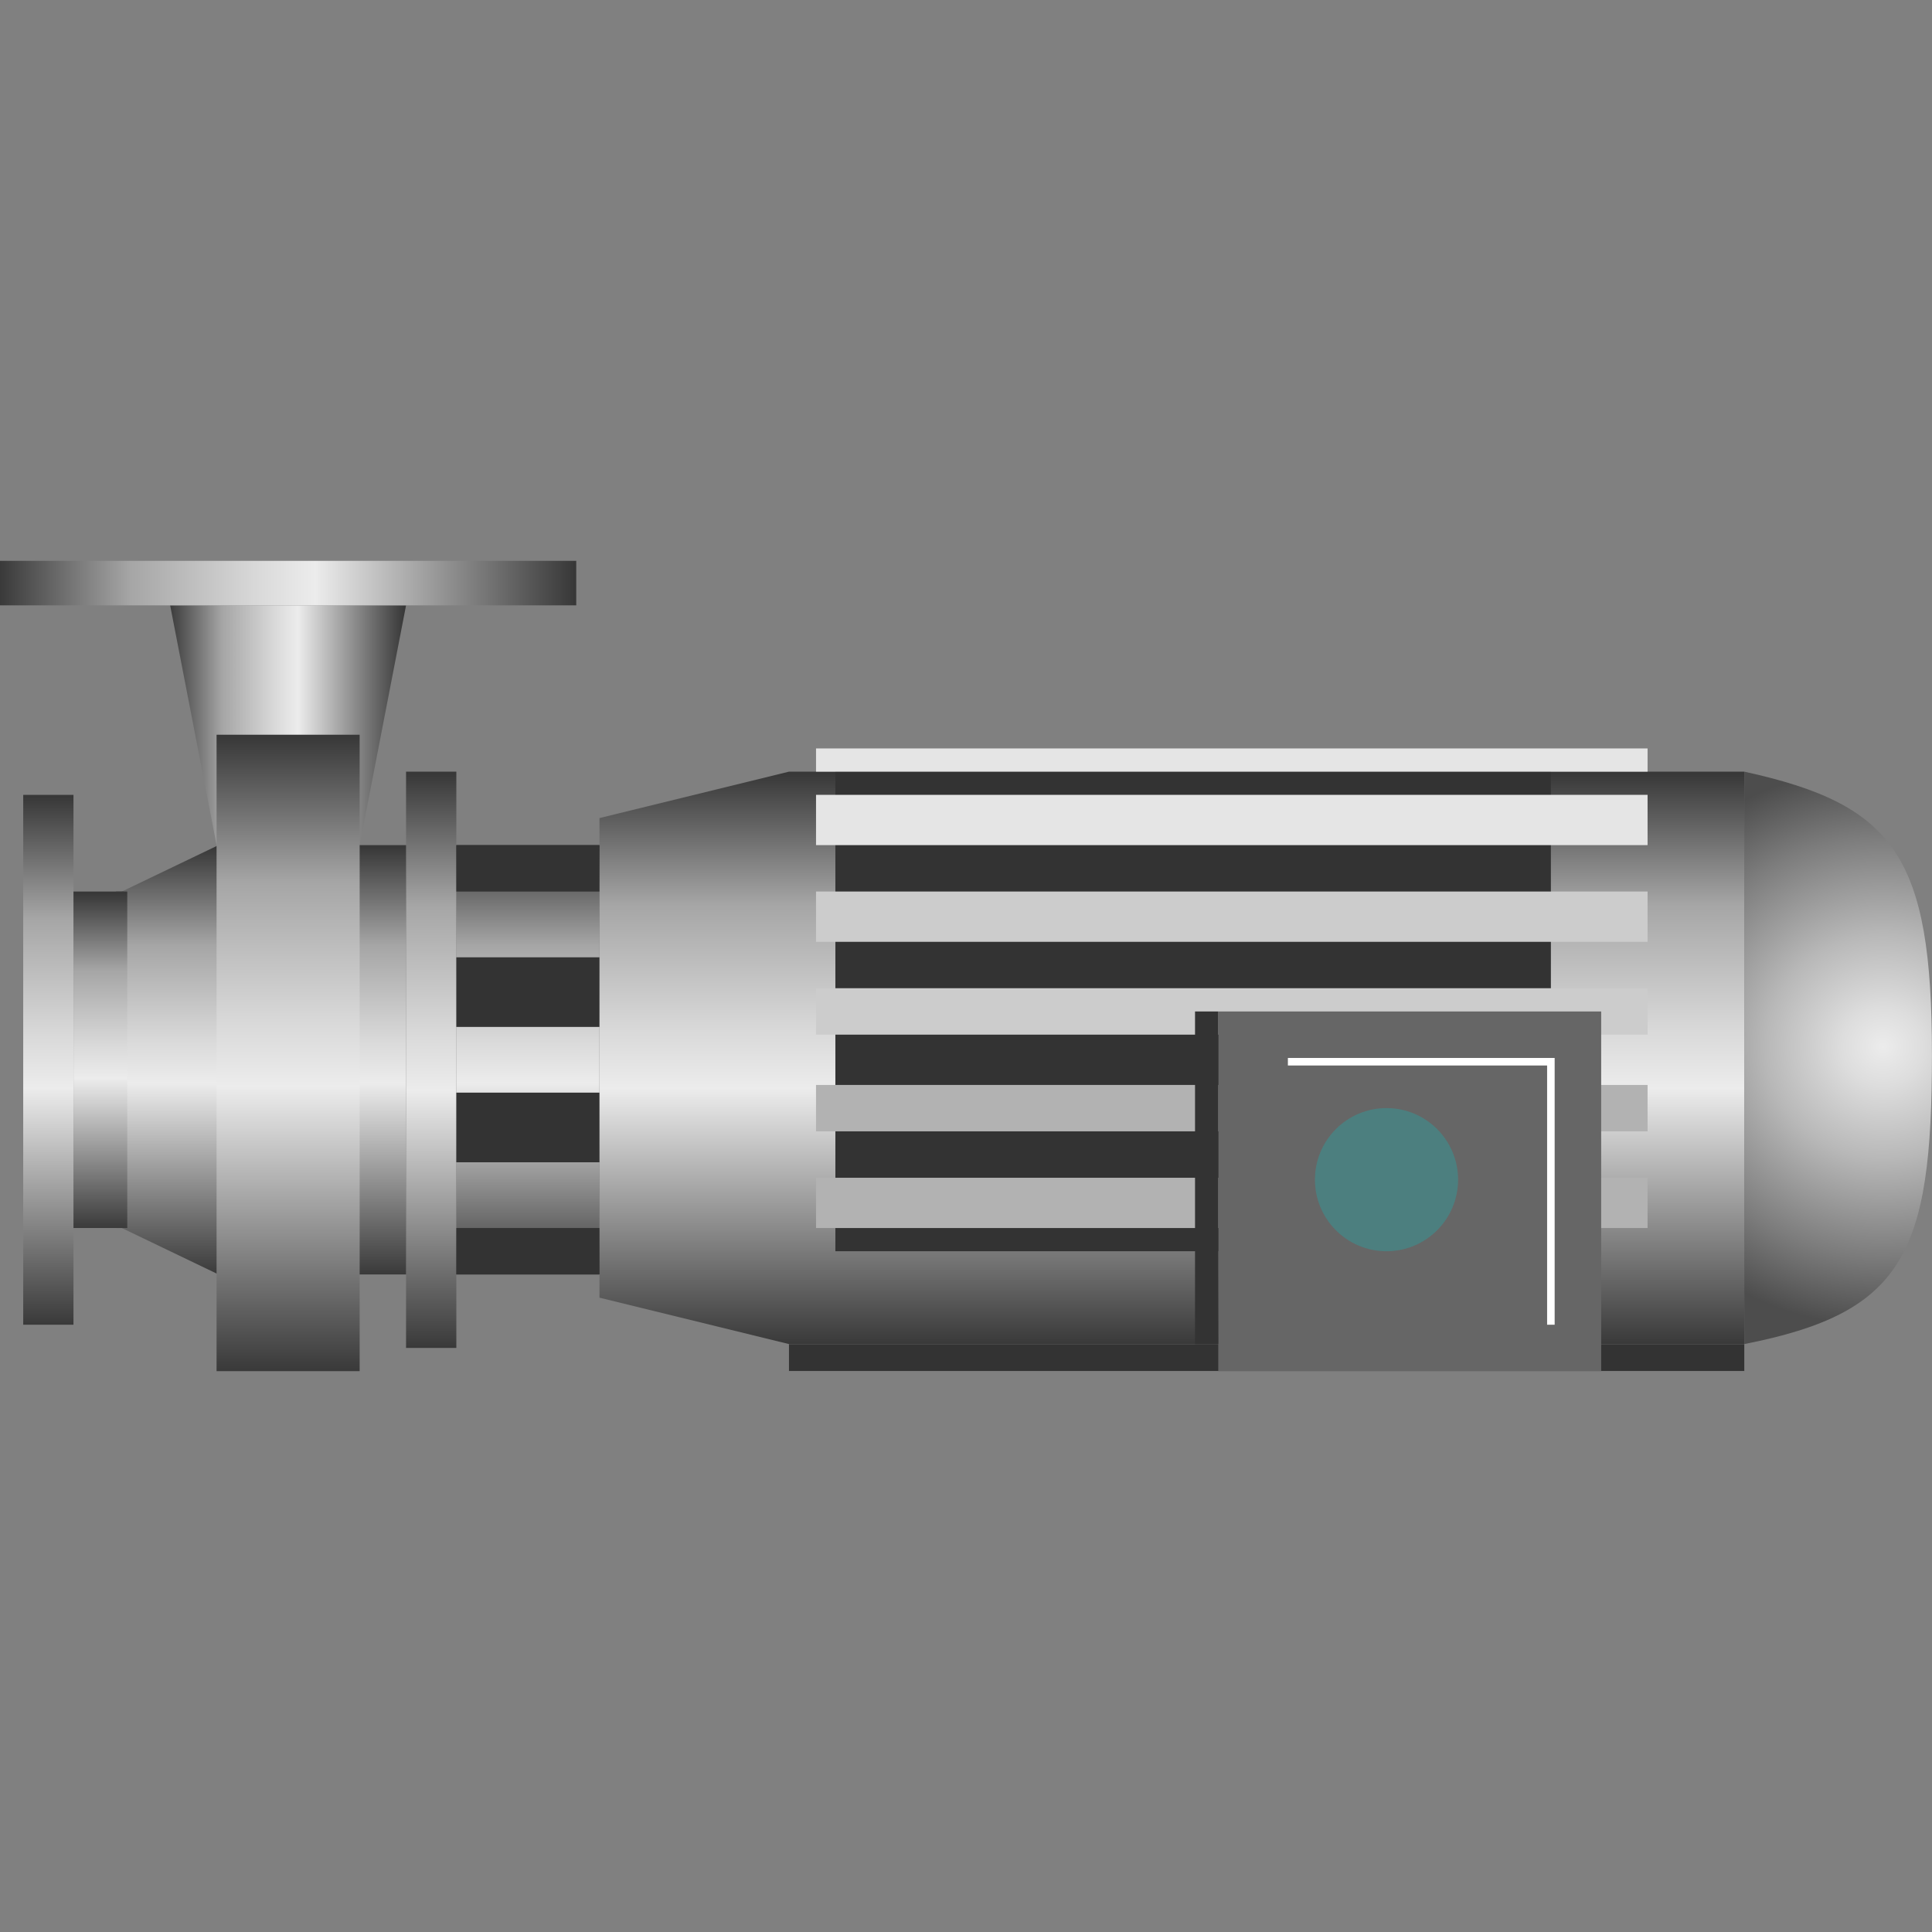 <?xml version="1.0" encoding="utf-8"?>
<!-- Generator: Adobe Illustrator 16.0.0, SVG Export Plug-In . SVG Version: 6.00 Build 0)  -->
<!DOCTYPE svg PUBLIC "-//W3C//DTD SVG 1.1//EN" "http://www.w3.org/Graphics/SVG/1.1/DTD/svg11.dtd">
<svg version="1.1" id="Layer_1" xmlns="http://www.w3.org/2000/svg" xmlns:xlink="http://www.w3.org/1999/xlink" x="0px" y="0px"
	 width="64px" height="64px" viewBox="0 0 64 64" enable-background="new 0 0 64 64" xml:space="preserve">
<rect x="0" y="0" width="64" height="64" fill="#808080" stroke="none"/>
<g id="Group_SuctionFlange">
	
		<linearGradient id="SVGID_1_" gradientUnits="userSpaceOnUse" x1="572.941" y1="-600.946" x2="572.941" y2="-570.092" gradientTransform="matrix(-0.569 0 0 -0.569 327.541 -297.988)">
		<stop  offset="0" style="stop-color:#383838"/>
		<stop  offset="0.45" style="stop-color:#ECECEC"/>
		<stop  offset="0.55" style="stop-color:#D9D9D9"/>
		<stop  offset="0.76" style="stop-color:#A8A8A8"/>
		<stop  offset="0.77" style="stop-color:#A6A6A6"/>
		<stop  offset="1" style="stop-color:#383838"/>
	</linearGradient>
	<path fill="url(#SVGID_1_)" d="M2.434,26.331v17.552H0.769V26.331H2.434"/>
</g>
<g id="Group_PumpBody">
	
		<linearGradient id="SVGID_2_" gradientUnits="userSpaceOnUse" x1="550.646" y1="-602.298" x2="550.646" y2="-568.742" gradientTransform="matrix(-0.569 0 0 -0.569 327.541 -297.988)">
		<stop  offset="0" style="stop-color:#383838"/>
		<stop  offset="0.45" style="stop-color:#ECECEC"/>
		<stop  offset="0.55" style="stop-color:#D9D9D9"/>
		<stop  offset="0.76" style="stop-color:#A8A8A8"/>
		<stop  offset="0.77" style="stop-color:#A6A6A6"/>
		<stop  offset="1" style="stop-color:#383838"/>
	</linearGradient>
	<path fill="url(#SVGID_2_)" d="M15.117,25.562v19.09h-1.666v-19.09H15.117"/>
	
		<linearGradient id="SVGID_3_" gradientUnits="userSpaceOnUse" x1="507.518" y1="-602.072" x2="507.518" y2="-568.742" gradientTransform="matrix(-0.569 0 0 -0.569 327.541 -297.988)">
		<stop  offset="0" style="stop-color:#383838"/>
		<stop  offset="0.45" style="stop-color:#ECECEC"/>
		<stop  offset="0.55" style="stop-color:#D9D9D9"/>
		<stop  offset="0.76" style="stop-color:#A8A8A8"/>
		<stop  offset="0.77" style="stop-color:#A6A6A6"/>
		<stop  offset="1" style="stop-color:#383838"/>
	</linearGradient>
	<path fill="url(#SVGID_3_)" d="M57.781,25.562H26.136L19.858,27.1v15.887l6.277,1.537h31.646V25.562z"/>
	<path fill="#333333" d="M57.781,45.416H26.136v-0.889h31.646V45.416z"/>
	
		<radialGradient id="SVGID_4_" cx="-229.98" cy="-122.34" r="5.307" gradientTransform="matrix(7.838586e-011 -1.746 1.834 8.232431e-011 286.752 -366.874)" gradientUnits="userSpaceOnUse">
		<stop  offset="0" style="stop-color:#ECECEC"/>
		<stop  offset="0.14" style="stop-color:#DDDDDD"/>
		<stop  offset="0.4" style="stop-color:#B8B8B8"/>
		<stop  offset="0.75" style="stop-color:#7C7C7C"/>
		<stop  offset="1" style="stop-color:#4D4D4D"/>
	</radialGradient>
	<path fill="url(#SVGID_4_)" d="M57.781,25.562c4.982,1.091,6.217,2.798,6.217,9.382c0,6.609-0.949,8.547-6.217,9.58"/>
	
		<linearGradient id="SVGID_5_" gradientUnits="userSpaceOnUse" x1="545.017" y1="-598.019" x2="545.017" y2="-573.02" gradientTransform="matrix(-0.569 0 0 -0.569 327.541 -297.988)">
		<stop  offset="0" style="stop-color:#383838"/>
		<stop  offset="0.45" style="stop-color:#ECECEC"/>
		<stop  offset="0.55" style="stop-color:#D9D9D9"/>
		<stop  offset="0.76" style="stop-color:#A8A8A8"/>
		<stop  offset="0.77" style="stop-color:#A6A6A6"/>
		<stop  offset="1" style="stop-color:#383838"/>
	</linearGradient>
	<path fill="url(#SVGID_5_)" d="M19.857,42.218h-4.74V27.996h4.74V42.218z"/>
</g>
<g id="Group_Heat_Sink_Shade">
	<path fill="#333333" d="M51.375,41.449H27.673V25.562h23.702V41.449z"/>
	<path fill="#333333" d="M19.857,42.218h-4.74V40.68h4.74V42.218z"/>
	<path fill="#333333" d="M19.857,38.502h-4.74v-2.307h4.74V38.502z"/>
	<path fill="#333333" d="M19.857,34.018h-4.74v-2.306h4.74V34.018z"/>
	<path fill="#333333" d="M19.857,29.534h-4.74v-1.538h4.74V29.534z"/>
</g>
<g id="Group_HeatSink">
	<path fill="#B2B2B2" d="M54.578,37.477H27.032v-1.537h27.546V37.477z"/>
	<path fill="#B2B2B2" d="M54.578,40.68H27.032v-1.665h27.546V40.68z"/>
	<path fill="#CCCCCC" d="M54.578,31.199H27.032v-1.666h27.546V31.199z"/>
	<path fill="#CCCCCC" d="M54.578,34.274H27.032v-1.538h27.546V34.274z"/>
	<path fill="#E5E5E5" d="M54.578,27.996H27.032v-1.666h27.546V27.996z"/>
	<path fill="#E5E5E5" d="M54.578,25.562H27.032v-0.769h27.546V25.562z"/>
</g>
<g id="Group_DischargePipe">
	
		<linearGradient id="SVGID_6_" gradientUnits="userSpaceOnUse" x1="552.112" y1="-566.038" x2="565.849" y2="-566.038" gradientTransform="matrix(-0.569 0 0 -0.569 327.541 -297.988)">
		<stop  offset="0" style="stop-color:#383838"/>
		<stop  offset="0.45" style="stop-color:#ECECEC"/>
		<stop  offset="0.55" style="stop-color:#D9D9D9"/>
		<stop  offset="0.76" style="stop-color:#A8A8A8"/>
		<stop  offset="0.77" style="stop-color:#A6A6A6"/>
		<stop  offset="1" style="stop-color:#383838"/>
	</linearGradient>
	<path fill="url(#SVGID_6_)" d="M7.174,27.996l-1.537-7.943h7.814l-1.537,7.943H7.174z"/>
</g>
<g id="Group_DischargeFlange">
	
		<linearGradient id="SVGID_7_" gradientUnits="userSpaceOnUse" x1="542.202" y1="-557.761" x2="575.759" y2="-557.761" gradientTransform="matrix(-0.569 0 0 -0.569 327.541 -297.988)">
		<stop  offset="0" style="stop-color:#383838"/>
		<stop  offset="0.45" style="stop-color:#ECECEC"/>
		<stop  offset="0.55" style="stop-color:#D9D9D9"/>
		<stop  offset="0.76" style="stop-color:#A8A8A8"/>
		<stop  offset="0.77" style="stop-color:#A6A6A6"/>
		<stop  offset="1" style="stop-color:#383838"/>
	</linearGradient>
	<path fill="url(#SVGID_7_)" d="M19.089,20.053h-19.09v-1.474h19.09V20.053"/>
</g>
<g id="Group_Suction">
	
		<linearGradient id="SVGID_8_" gradientUnits="userSpaceOnUse" x1="553.587" y1="-598.019" x2="553.587" y2="-573.02" gradientTransform="matrix(-0.569 0 0 -0.569 327.541 -297.988)">
		<stop  offset="0" style="stop-color:#383838"/>
		<stop  offset="0.45" style="stop-color:#ECECEC"/>
		<stop  offset="0.55" style="stop-color:#D9D9D9"/>
		<stop  offset="0.76" style="stop-color:#A8A8A8"/>
		<stop  offset="0.77" style="stop-color:#A6A6A6"/>
		<stop  offset="1" style="stop-color:#383838"/>
	</linearGradient>
	<path fill="url(#SVGID_8_)" d="M13.451,27.996v14.222h-1.679V27.996H13.451"/>
	
		<linearGradient id="SVGID_9_" gradientUnits="userSpaceOnUse" x1="565.847" y1="-598.019" x2="565.847" y2="-573.02" gradientTransform="matrix(-0.569 0 0 -0.569 327.541 -297.988)">
		<stop  offset="0" style="stop-color:#383838"/>
		<stop  offset="0.45" style="stop-color:#ECECEC"/>
		<stop  offset="0.55" style="stop-color:#D9D9D9"/>
		<stop  offset="0.76" style="stop-color:#A8A8A8"/>
		<stop  offset="0.77" style="stop-color:#A6A6A6"/>
		<stop  offset="1" style="stop-color:#383838"/>
	</linearGradient>
	<polygon fill="url(#SVGID_9_)" points="4.036,29.533 4.036,40.68 7.238,42.218 7.238,27.996 	"/>
	<path fill="none" stroke="#4C4C4C" stroke-width="0.25" d="M3.971,29.533V40.68"/>
	
		<linearGradient id="SVGID_10_" gradientUnits="userSpaceOnUse" x1="558.98" y1="-603.65" x2="558.98" y2="-566.592" gradientTransform="matrix(-0.569 0 0 -0.569 327.541 -297.988)">
		<stop  offset="0" style="stop-color:#383838"/>
		<stop  offset="0.45" style="stop-color:#ECECEC"/>
		<stop  offset="0.55" style="stop-color:#D9D9D9"/>
		<stop  offset="0.76" style="stop-color:#A8A8A8"/>
		<stop  offset="0.77" style="stop-color:#A6A6A6"/>
		<stop  offset="1" style="stop-color:#383838"/>
	</linearGradient>
	<path fill="url(#SVGID_10_)" d="M11.914,45.421h-4.74V24.339h4.74V45.421z"/>
	
		<linearGradient id="SVGID_11_" gradientUnits="userSpaceOnUse" x1="569.912" y1="-595.315" x2="569.912" y2="-575.722" gradientTransform="matrix(-0.569 0 0 -0.569 327.541 -297.988)">
		<stop  offset="0" style="stop-color:#383838"/>
		<stop  offset="0.45" style="stop-color:#ECECEC"/>
		<stop  offset="0.55" style="stop-color:#D9D9D9"/>
		<stop  offset="0.76" style="stop-color:#A8A8A8"/>
		<stop  offset="0.77" style="stop-color:#A6A6A6"/>
		<stop  offset="1" style="stop-color:#383838"/>
	</linearGradient>
	<rect x="2.434" y="29.533" fill="url(#SVGID_11_)" width="1.782" height="11.146"/>
</g>
<g id="Group_Box">
	<path fill="#666666" d="M53.041,45.42H40.357V33.506h12.684V45.42z"/>
	<path fill="none" stroke="#FFFFFF" stroke-width="0.25" d="M42.663,35.171h8.712v8.712"/>
	<path fill="#333333" d="M40.357,44.527h-0.77V33.506h0.77V44.527z"/>
</g>
<g id="Group_WireBox_Sticker">
	<circle fill="#4C7F7F" cx="45.93" cy="39.078" r="2.371"/>
</g>
</svg>
